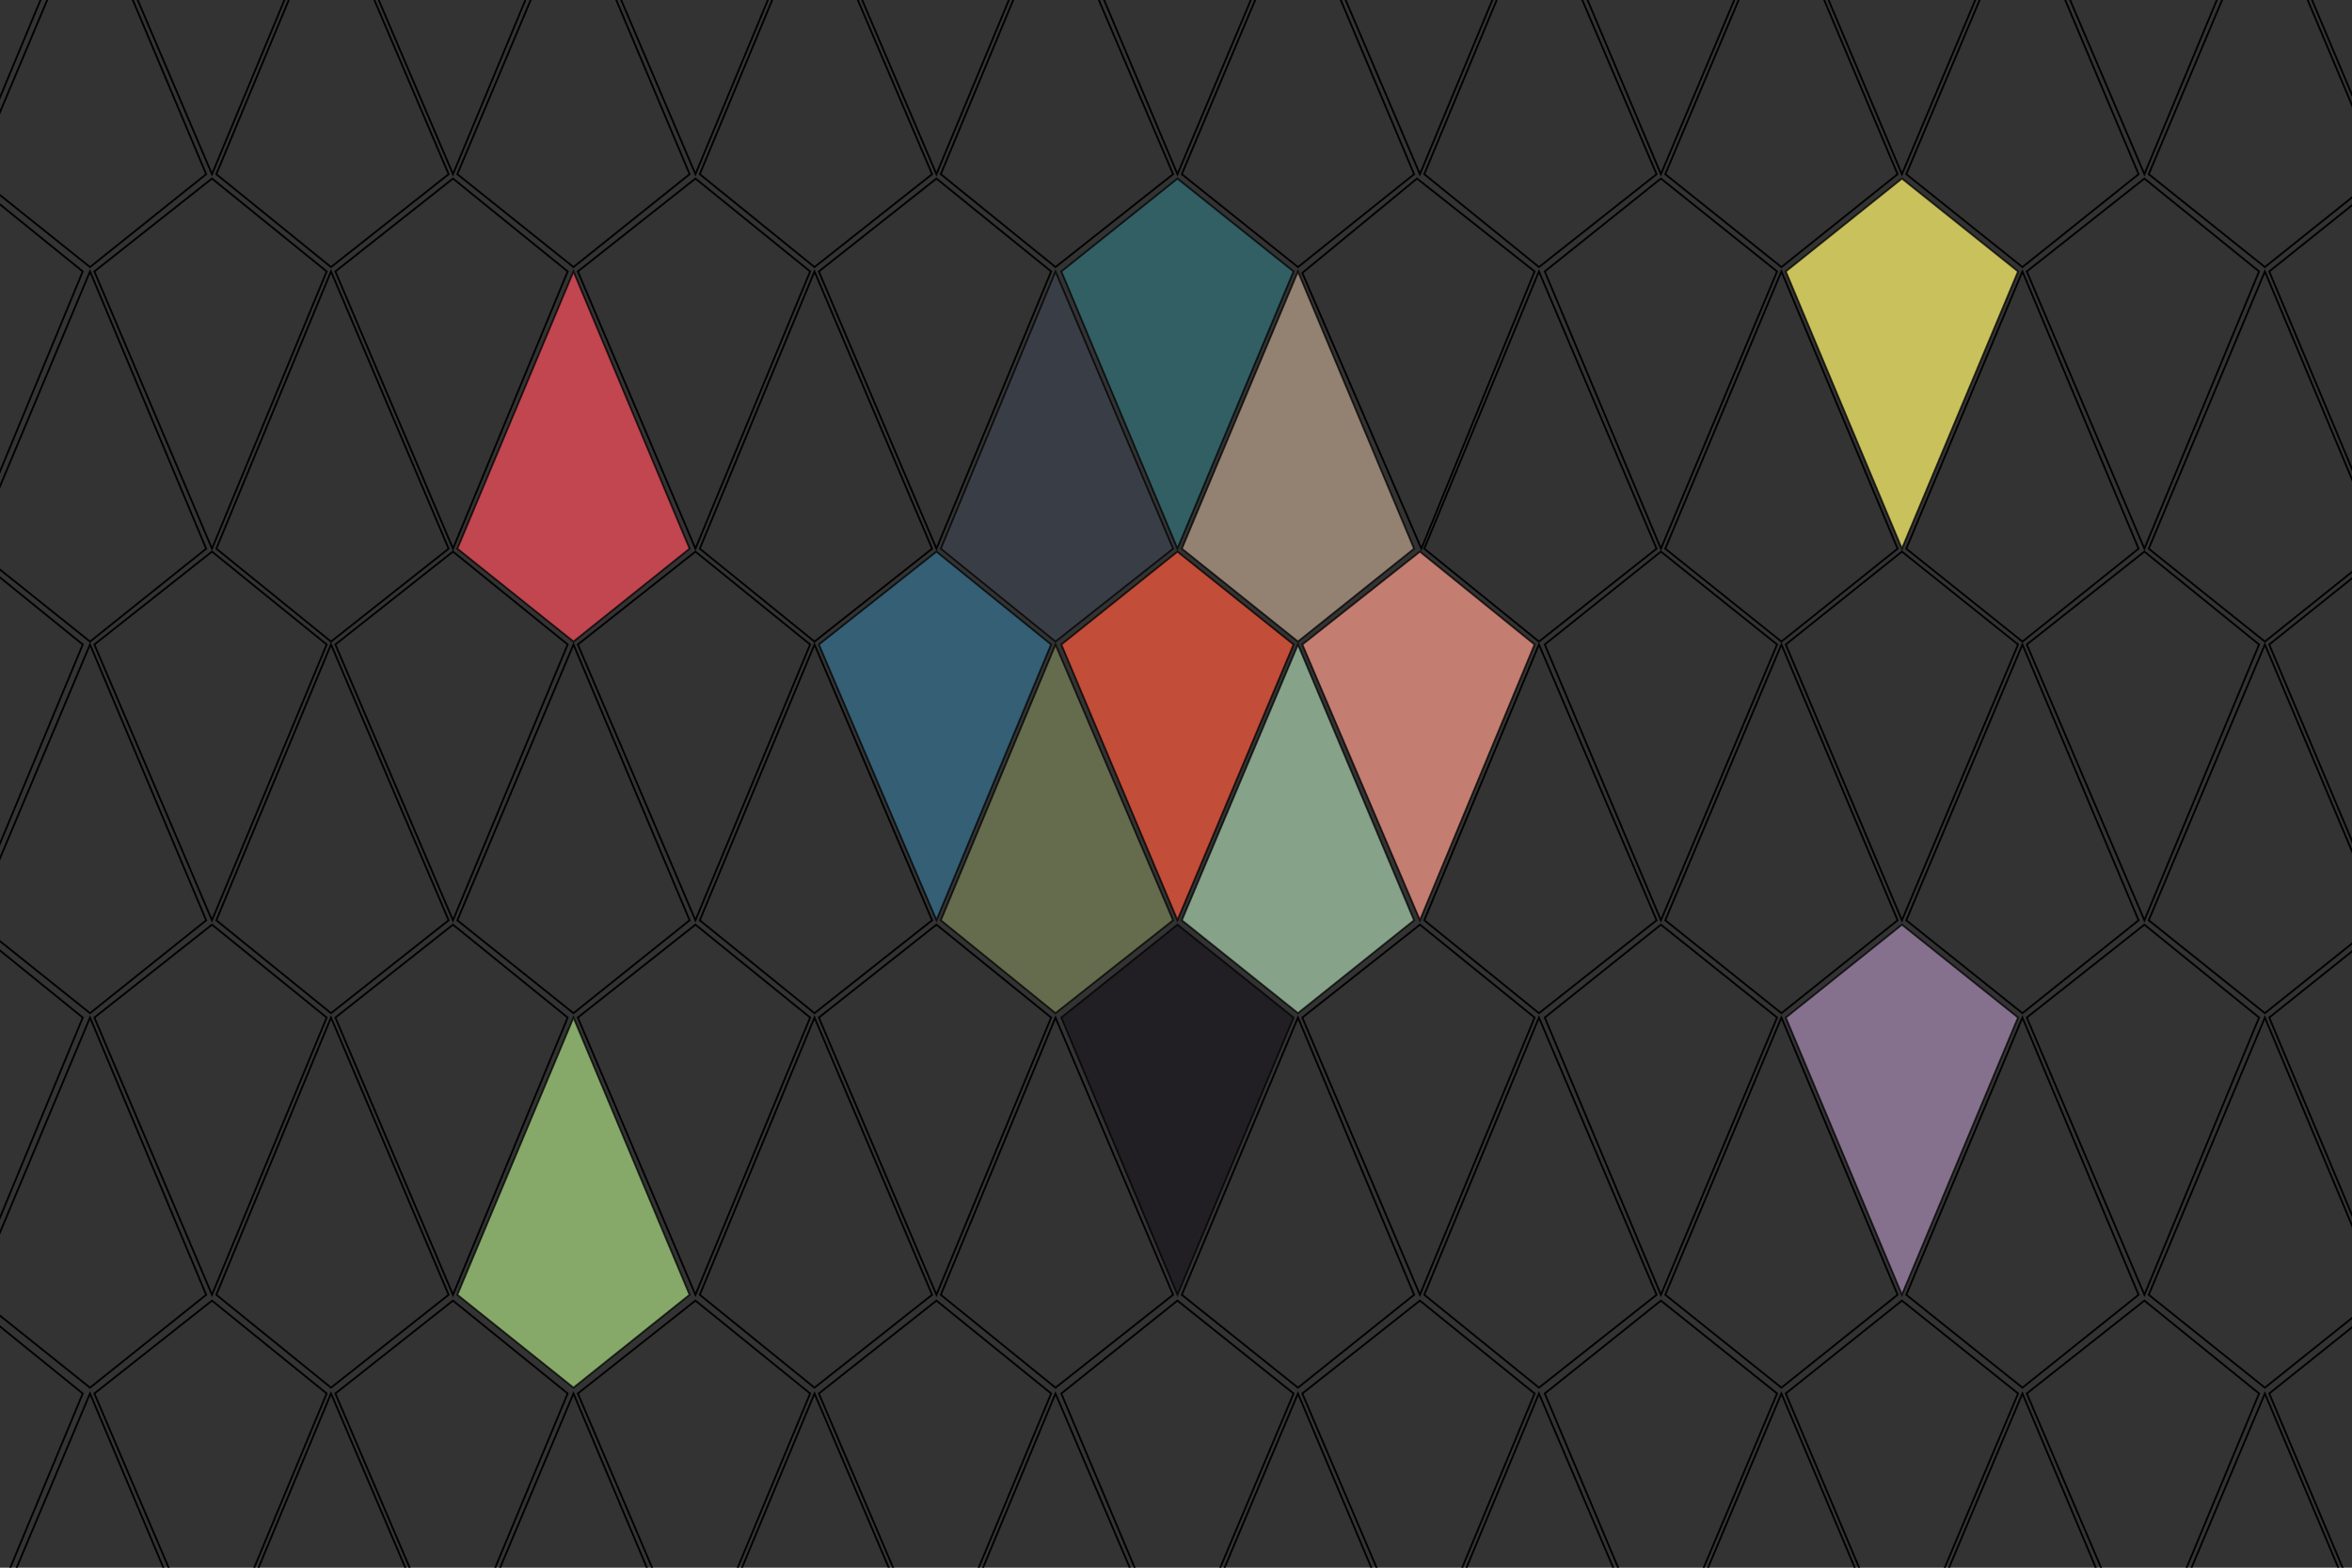 <?xml version="1.0" encoding="utf-8"?>
<!-- Generator: Adobe Illustrator 18.0.0, SVG Export Plug-In . SVG Version: 6.00 Build 0)  -->
<!DOCTYPE svg PUBLIC "-//W3C//DTD SVG 1.1//EN" "http://www.w3.org/Graphics/SVG/1.1/DTD/svg11.dtd">
<svg version="1.1" id="Layer_1" xmlns="http://www.w3.org/2000/svg" xmlns:xlink="http://www.w3.org/1999/xlink" x="0px" y="0px"
	 viewBox="0 0 162 108" enable-background="new 0 0 162 108" xml:space="preserve">
<rect x="0" y="0" width="162" height="108" fill="#333333" stroke="none"/>
<polygon fill="none" stroke="#000000" stroke-width="0.125" stroke-miterlimit="10" points="55.8,44.4 47.9,63.4 39.8,44.4 47.9,38 
	"/>
<polygon opacity="0.75" fill="#356D8B" stroke="#000000" stroke-width="0.125" stroke-miterlimit="10" points="72.4,44.4 64.5,63.4 
	56.4,44.4 64.5,38 "/>
<polygon opacity="0.75" fill="#F1563A" stroke="#000000" stroke-width="0.125" stroke-miterlimit="10" points="89.1,44.4 81.1,63.4 
	73.1,44.4 81.1,38 "/>
<polygon opacity="0.75" fill="#A2C7A6" stroke="#000000" stroke-width="0.125" stroke-miterlimit="10" points="81.4,63.4 89.4,44.4 
	97.4,63.4 89.4,69.8 "/>
<polygon opacity="0.75" fill="#767F56" stroke="#000000" stroke-width="0.125" stroke-miterlimit="10" points="64.8,63.4 72.7,44.4 
	80.8,63.4 72.7,69.8 "/>
<polygon fill="none" stroke="#000000" stroke-width="0.125" stroke-miterlimit="10" points="48.2,63.4 56.1,44.4 64.2,63.4 
	56.1,69.8 "/>
<polygon fill="none" stroke="#000000" stroke-width="0.125" stroke-miterlimit="10" points="55.8,18.7 47.9,37.8 39.8,18.7 
	47.9,12.3 "/>
<polygon fill="none" stroke="#000000" stroke-width="0.125" stroke-miterlimit="10" points="72.4,18.7 64.5,37.8 56.4,18.7 
	64.5,12.3 "/>
<polygon opacity="0.75" fill="#316E73" stroke="#000000" stroke-width="0.125" stroke-miterlimit="10" points="89.1,18.7 81.1,37.8 
	73.1,18.7 81.1,12.3 "/>
<polygon opacity="0.75" fill="#B29C85" stroke="#000000" stroke-width="0.125" stroke-miterlimit="10" points="81.4,37.8 89.4,18.7 
	97.4,37.8 89.4,44.2 "/>
<polygon opacity="0.75" fill="#3B424C" stroke="#000000" stroke-width="0.125" stroke-miterlimit="10" points="64.8,37.8 72.7,18.7 
	80.8,37.8 72.7,44.2 "/>
<polygon fill="none" stroke="#000000" stroke-width="0.125" stroke-miterlimit="10" points="48.2,37.8 56.1,18.7 64.2,37.8 
	56.1,44.2 "/>
<polygon opacity="0.75" fill="#F39585" stroke="#000000" stroke-width="0.125" stroke-miterlimit="10" points="105.7,44.4 
	97.8,63.4 89.7,44.4 97.8,38 "/>
<polygon fill="none" stroke="#000000" stroke-width="0.125" stroke-miterlimit="10" points="122.4,44.4 114.4,63.4 106.4,44.4 
	114.4,38 "/>
<polygon fill="none" stroke="#000000" stroke-width="0.125" stroke-miterlimit="10" points="139,44.4 131,63.4 123,44.4 131,38 "/>
<polygon fill="none" stroke="#000000" stroke-width="0.125" stroke-miterlimit="10" points="131.3,63.4 139.3,44.4 147.3,63.4 
	139.3,69.8 "/>
<polygon fill="none" stroke="#000000" stroke-width="0.125" stroke-miterlimit="10" points="114.7,63.4 122.7,44.4 130.7,63.4 
	122.7,69.8 "/>
<polygon fill="none" stroke="#000000" stroke-width="0.125" stroke-miterlimit="10" points="98.1,63.4 106,44.4 114.1,63.4 
	106,69.8 "/>
<polygon fill="none" stroke="#000000" stroke-width="0.125" stroke-miterlimit="10" points="105.7,18.7 97.9,37.8 89.7,18.8 
	97.6,12.3 "/>
<polygon fill="none" stroke="#000000" stroke-width="0.125" stroke-miterlimit="10" points="122.4,18.7 114.4,37.8 106.4,18.7 
	114.4,12.3 "/>
<polygon opacity="0.75" fill="#FAF06A" stroke="#000000" stroke-width="0.125" stroke-miterlimit="10" points="139,18.7 131,37.8 
	123,18.7 131,12.3 "/>
<polygon fill="none" stroke="#000000" stroke-width="0.125" stroke-miterlimit="10" points="131.3,37.8 139.3,18.7 147.3,37.8 
	139.3,44.2 "/>
<polygon fill="none" stroke="#000000" stroke-width="0.125" stroke-miterlimit="10" points="114.7,37.8 122.7,18.7 130.7,37.8 
	122.7,44.2 "/>
<polygon fill="none" stroke="#000000" stroke-width="0.125" stroke-miterlimit="10" points="98.1,37.8 106,18.7 114.1,37.8 
	106,44.2 "/>
<polygon fill="none" stroke="#000000" stroke-width="0.125" stroke-miterlimit="10" points="55.8,96 47.9,115 39.8,96 47.9,89.6 "/>
<polygon fill="none" stroke="#000000" stroke-width="0.125" stroke-miterlimit="10" points="72.4,96 64.5,115 56.4,96 64.5,89.6 "/>
<polygon fill="none" stroke="#000000" stroke-width="0.125" stroke-miterlimit="10" points="89.1,96 81.1,115 73.1,96 81.1,89.6 "/>
<polygon fill="none" stroke="#000000" stroke-width="0.125" stroke-miterlimit="10" points="81.4,115 89.4,96 97.4,115 89.4,121.4 
	"/>
<polygon fill="none" stroke="#000000" stroke-width="0.125" stroke-miterlimit="10" points="64.8,115 72.7,96 80.8,115 72.7,121.4 
	"/>
<polygon fill="none" stroke="#000000" stroke-width="0.125" stroke-miterlimit="10" points="48.2,115 56.1,96 64.2,115 56.1,121.4 
	"/>
<polygon fill="none" stroke="#000000" stroke-width="0.125" stroke-miterlimit="10" points="55.8,70.1 47.9,89.2 39.8,70.1 
	47.9,63.7 "/>
<polygon fill="none" stroke="#000000" stroke-width="0.125" stroke-miterlimit="10" points="72.4,70.1 64.5,89.2 56.4,70.1 
	64.5,63.7 "/>
<polygon opacity="0.75" fill="#1D181F" stroke="#000000" stroke-width="0.125" stroke-miterlimit="10" points="89.1,70.1 81.1,89.2 
	73.1,70.1 81.1,63.7 "/>
<polygon fill="none" stroke="#000000" stroke-width="0.125" stroke-miterlimit="10" points="81.4,89.2 89.4,70.1 97.4,89.2 
	89.4,95.6 "/>
<polygon fill="none" stroke="#000000" stroke-width="0.125" stroke-miterlimit="10" points="64.8,89.2 72.7,70.1 80.8,89.2 
	72.7,95.6 "/>
<polygon fill="none" stroke="#000000" stroke-width="0.125" stroke-miterlimit="10" points="48.2,89.2 56.1,70.1 64.2,89.2 
	56.1,95.6 "/>
<polygon fill="none" stroke="#000000" stroke-width="0.125" stroke-miterlimit="10" points="105.7,96 97.8,115 89.7,96 97.8,89.6 
	"/>
<polygon fill="none" stroke="#000000" stroke-width="0.125" stroke-miterlimit="10" points="122.4,96 114.4,115 106.4,96 
	114.4,89.6 "/>
<polygon fill="none" stroke="#000000" stroke-width="0.125" stroke-miterlimit="10" points="139,96 131,115 123,96 131,89.6 "/>
<polygon fill="none" stroke="#000000" stroke-width="0.125" stroke-miterlimit="10" points="131.3,115 139.3,96 147.3,115 
	139.3,121.4 "/>
<polygon fill="none" stroke="#000000" stroke-width="0.125" stroke-miterlimit="10" points="114.7,115 122.7,96 130.7,115 
	122.7,121.4 "/>
<polygon fill="none" stroke="#000000" stroke-width="0.125" stroke-miterlimit="10" points="98.1,115 106,96 114.1,115 106,121.4 
	"/>
<polygon fill="none" stroke="#000000" stroke-width="0.125" stroke-miterlimit="10" points="105.7,70.1 97.8,89.2 89.7,70.1 
	97.8,63.7 "/>
<polygon fill="none" stroke="#000000" stroke-width="0.125" stroke-miterlimit="10" points="122.4,70.1 114.4,89.2 106.4,70.1 
	114.4,63.7 "/>
<polygon opacity="0.75" fill="#A085AB" stroke="#000000" stroke-width="0.125" stroke-miterlimit="10" points="139,70.1 131,89.2 
	123,70.1 131,63.7 "/>
<polygon fill="none" stroke="#000000" stroke-width="0.125" stroke-miterlimit="10" points="131.3,89.2 139.3,70.1 147.3,89.2 
	139.3,95.6 "/>
<polygon fill="none" stroke="#000000" stroke-width="0.125" stroke-miterlimit="10" points="114.7,89.2 122.7,70.1 130.7,89.2 
	122.7,95.6 "/>
<polygon fill="none" stroke="#000000" stroke-width="0.125" stroke-miterlimit="10" points="98.1,89.2 106,70.1 114.1,89.2 
	106,95.6 "/>
<polygon fill="none" stroke="#000000" stroke-width="0.125" stroke-miterlimit="10" points="55.8,-7 47.9,12 39.8,-7 47.9,-13.4 "/>
<polygon fill="none" stroke="#000000" stroke-width="0.125" stroke-miterlimit="10" points="72.4,-7 64.5,12 56.4,-7 64.5,-13.4 "/>
<polygon fill="none" stroke="#000000" stroke-width="0.125" stroke-miterlimit="10" points="89.1,-7 81.1,12 73.1,-7 81.1,-13.4 "/>
<polygon fill="none" stroke="#000000" stroke-width="0.125" stroke-miterlimit="10" points="81.4,12 89.4,-7 97.4,12 89.4,18.4 "/>
<polygon fill="none" stroke="#000000" stroke-width="0.125" stroke-miterlimit="10" points="64.8,12 72.7,-7 80.8,12 72.7,18.4 "/>
<polygon fill="none" stroke="#000000" stroke-width="0.125" stroke-miterlimit="10" points="48.2,12 56.1,-7 64.2,12 56.1,18.4 "/>
<polygon fill="none" stroke="#000000" stroke-width="0.125" stroke-miterlimit="10" points="22.5,44.4 14.6,63.4 6.5,44.4 14.6,38 
	"/>
<polygon fill="none" stroke="#000000" stroke-width="0.125" stroke-miterlimit="10" points="39.1,44.4 31.2,63.4 23.1,44.4 31.2,38 
	"/>
<polygon fill="none" stroke="#000000" stroke-width="0.125" stroke-miterlimit="10" points="31.5,63.4 39.5,44.4 47.5,63.4 
	39.5,69.8 "/>
<polygon fill="none" stroke="#000000" stroke-width="0.125" stroke-miterlimit="10" points="14.9,63.4 22.8,44.4 30.9,63.4 
	22.8,69.8 "/>
<polygon fill="none" stroke="#000000" stroke-width="0.125" stroke-miterlimit="10" points="22.5,18.7 14.6,37.8 6.5,18.7 
	14.6,12.3 "/>
<polygon fill="none" stroke="#000000" stroke-width="0.125" stroke-miterlimit="10" points="39.1,18.7 31.2,37.8 23.1,18.7 
	31.2,12.3 "/>
<polygon opacity="0.75" fill="#F04C5A" stroke="#000000" stroke-width="0.125" stroke-miterlimit="10" points="31.5,37.8 39.5,18.7 
	47.5,37.8 39.5,44.2 "/>
<polygon fill="none" stroke="#000000" stroke-width="0.125" stroke-miterlimit="10" points="14.9,37.8 22.8,18.7 30.9,37.8 
	22.8,44.2 "/>
<polygon fill="none" stroke="#000000" stroke-width="0.125" stroke-miterlimit="10" points="22.5,96 14.6,115 6.5,96 14.6,89.6 "/>
<polygon fill="none" stroke="#000000" stroke-width="0.125" stroke-miterlimit="10" points="39.1,96 31.2,115 23.1,96 31.2,89.6 "/>
<polygon fill="none" stroke="#000000" stroke-width="0.125" stroke-miterlimit="10" points="31.5,115 39.5,96 47.5,115 39.5,121.4 
	"/>
<polygon fill="none" stroke="#000000" stroke-width="0.125" stroke-miterlimit="10" points="14.9,115 22.8,96 30.9,115 22.8,121.4 
	"/>
<polygon fill="none" stroke="#000000" stroke-width="0.125" stroke-miterlimit="10" points="22.5,70.1 14.6,89.2 6.5,70.1 
	14.6,63.7 "/>
<polygon fill="none" stroke="#000000" stroke-width="0.125" stroke-miterlimit="10" points="39.1,70.1 31.2,89.2 23.1,70.1 
	31.2,63.7 "/>
<polygon opacity="0.75" fill="#A1D07C" stroke="#000000" stroke-width="0.125" stroke-miterlimit="10" points="31.5,89.2 39.5,70.1 
	47.5,89.2 39.5,95.6 "/>
<polygon fill="none" stroke="#000000" stroke-width="0.125" stroke-miterlimit="10" points="14.9,89.2 22.8,70.1 30.9,89.2 
	22.8,95.6 "/>
<polygon fill="none" stroke="#000000" stroke-width="0.125" stroke-miterlimit="10" points="22.5,-7 14.6,12 6.5,-7 14.6,-13.4 "/>
<polygon fill="none" stroke="#000000" stroke-width="0.125" stroke-miterlimit="10" points="39.1,-7 31.2,12 23.1,-7 31.2,-13.4 "/>
<polygon fill="none" stroke="#000000" stroke-width="0.125" stroke-miterlimit="10" points="31.5,12 39.5,-7 47.5,12 39.5,18.4 "/>
<polygon fill="none" stroke="#000000" stroke-width="0.125" stroke-miterlimit="10" points="14.9,12 22.8,-7 30.9,12 22.8,18.4 "/>
<polygon fill="none" stroke="#000000" stroke-width="0.125" stroke-miterlimit="10" points="5.7,44.4 -2.2,63.4 -10.3,44.4 -2.2,38 
	"/>
<polygon fill="none" stroke="#000000" stroke-width="0.125" stroke-miterlimit="10" points="5.7,18.7 -2.2,37.8 -10.3,18.7 
	-2.2,12.3 "/>
<polygon fill="none" stroke="#000000" stroke-width="0.125" stroke-miterlimit="10" points="5.7,96 -2.2,115 -10.3,96 -2.2,89.6 "/>
<polygon fill="none" stroke="#000000" stroke-width="0.125" stroke-miterlimit="10" points="5.7,70.1 -2.2,89.2 -10.3,70.1 
	-2.2,63.7 "/>
<polygon fill="none" stroke="#000000" stroke-width="0.125" stroke-miterlimit="10" points="5.7,-7 -2.2,12 -10.3,-7 -2.2,-13.4 "/>
<polygon fill="none" stroke="#000000" stroke-width="0.125" stroke-miterlimit="10" points="-1.8,63.4 6.2,44.4 14.2,63.4 6.2,69.8 
	"/>
<polygon fill="none" stroke="#000000" stroke-width="0.125" stroke-miterlimit="10" points="-1.8,37.8 6.2,18.7 14.2,37.8 6.2,44.2 
	"/>
<polygon fill="none" stroke="#000000" stroke-width="0.125" stroke-miterlimit="10" points="-1.8,115 6.2,96 14.2,115 6.2,121.4 "/>
<polygon fill="none" stroke="#000000" stroke-width="0.125" stroke-miterlimit="10" points="-1.8,89.2 6.2,70.1 14.2,89.2 6.2,95.6 
	"/>
<polygon fill="none" stroke="#000000" stroke-width="0.125" stroke-miterlimit="10" points="-1.8,12 6.2,-7 14.2,12 6.2,18.4 "/>
<polygon fill="none" stroke="#000000" stroke-width="0.125" stroke-miterlimit="10" points="105.7,-7 97.8,12 89.7,-7 97.8,-13.4 
	"/>
<polygon fill="none" stroke="#000000" stroke-width="0.125" stroke-miterlimit="10" points="122.4,-7 114.4,12 106.4,-7 
	114.4,-13.4 "/>
<polygon fill="none" stroke="#000000" stroke-width="0.125" stroke-miterlimit="10" points="139,-7 131,12 123,-7 131,-13.4 "/>
<polygon fill="none" stroke="#000000" stroke-width="0.125" stroke-miterlimit="10" points="131.3,12 139.3,-7 147.3,12 139.3,18.4 
	"/>
<polygon fill="none" stroke="#000000" stroke-width="0.125" stroke-miterlimit="10" points="114.7,12 122.7,-7 130.7,12 122.7,18.4 
	"/>
<polygon fill="none" stroke="#000000" stroke-width="0.125" stroke-miterlimit="10" points="98.1,12 106,-7 114.1,12 106,18.4 "/>
<polygon fill="none" stroke="#000000" stroke-width="0.125" stroke-miterlimit="10" points="155.6,44.4 147.7,63.4 139.6,44.4 
	147.7,38 "/>
<polygon fill="none" stroke="#000000" stroke-width="0.125" stroke-miterlimit="10" points="172.3,44.4 164.3,63.4 156.3,44.4 
	164.3,38 "/>
<polygon fill="none" stroke="#000000" stroke-width="0.125" stroke-miterlimit="10" points="148,63.4 156,44.4 164,63.4 156,69.8 
	"/>
<polygon fill="none" stroke="#000000" stroke-width="0.125" stroke-miterlimit="10" points="155.6,18.7 147.7,37.8 139.6,18.7 
	147.7,12.3 "/>
<polygon fill="none" stroke="#000000" stroke-width="0.125" stroke-miterlimit="10" points="172.3,18.7 164.3,37.8 156.3,18.7 
	164.3,12.3 "/>
<polygon fill="none" stroke="#000000" stroke-width="0.125" stroke-miterlimit="10" points="148,37.8 156,18.7 164,37.8 156,44.2 
	"/>
<polygon fill="none" stroke="#000000" stroke-width="0.125" stroke-miterlimit="10" points="155.6,96 147.7,115 139.6,96 
	147.7,89.6 "/>
<polygon fill="none" stroke="#000000" stroke-width="0.125" stroke-miterlimit="10" points="172.3,96 164.3,115 156.3,96 
	164.3,89.6 "/>
<polygon fill="none" stroke="#000000" stroke-width="0.125" stroke-miterlimit="10" points="148,115 156,96 164,115 156,121.4 "/>
<polygon fill="none" stroke="#000000" stroke-width="0.125" stroke-miterlimit="10" points="155.6,70.1 147.7,89.2 139.6,70.1 
	147.7,63.7 "/>
<polygon fill="none" stroke="#000000" stroke-width="0.125" stroke-miterlimit="10" points="172.3,70.1 164.3,89.2 156.3,70.1 
	164.3,63.7 "/>
<polygon fill="none" stroke="#000000" stroke-width="0.125" stroke-miterlimit="10" points="148,89.2 156,70.1 164,89.2 156,95.6 
	"/>
<polygon fill="none" stroke="#000000" stroke-width="0.125" stroke-miterlimit="10" points="155.6,-7 147.7,12 139.6,-7 
	147.7,-13.4 "/>
<polygon fill="none" stroke="#000000" stroke-width="0.125" stroke-miterlimit="10" points="172.3,-7 164.3,12 156.3,-7 
	164.3,-13.4 "/>
<polygon fill="none" stroke="#000000" stroke-width="0.125" stroke-miterlimit="10" points="148,12 156,-7 164,12 156,18.4 "/>
</svg>
